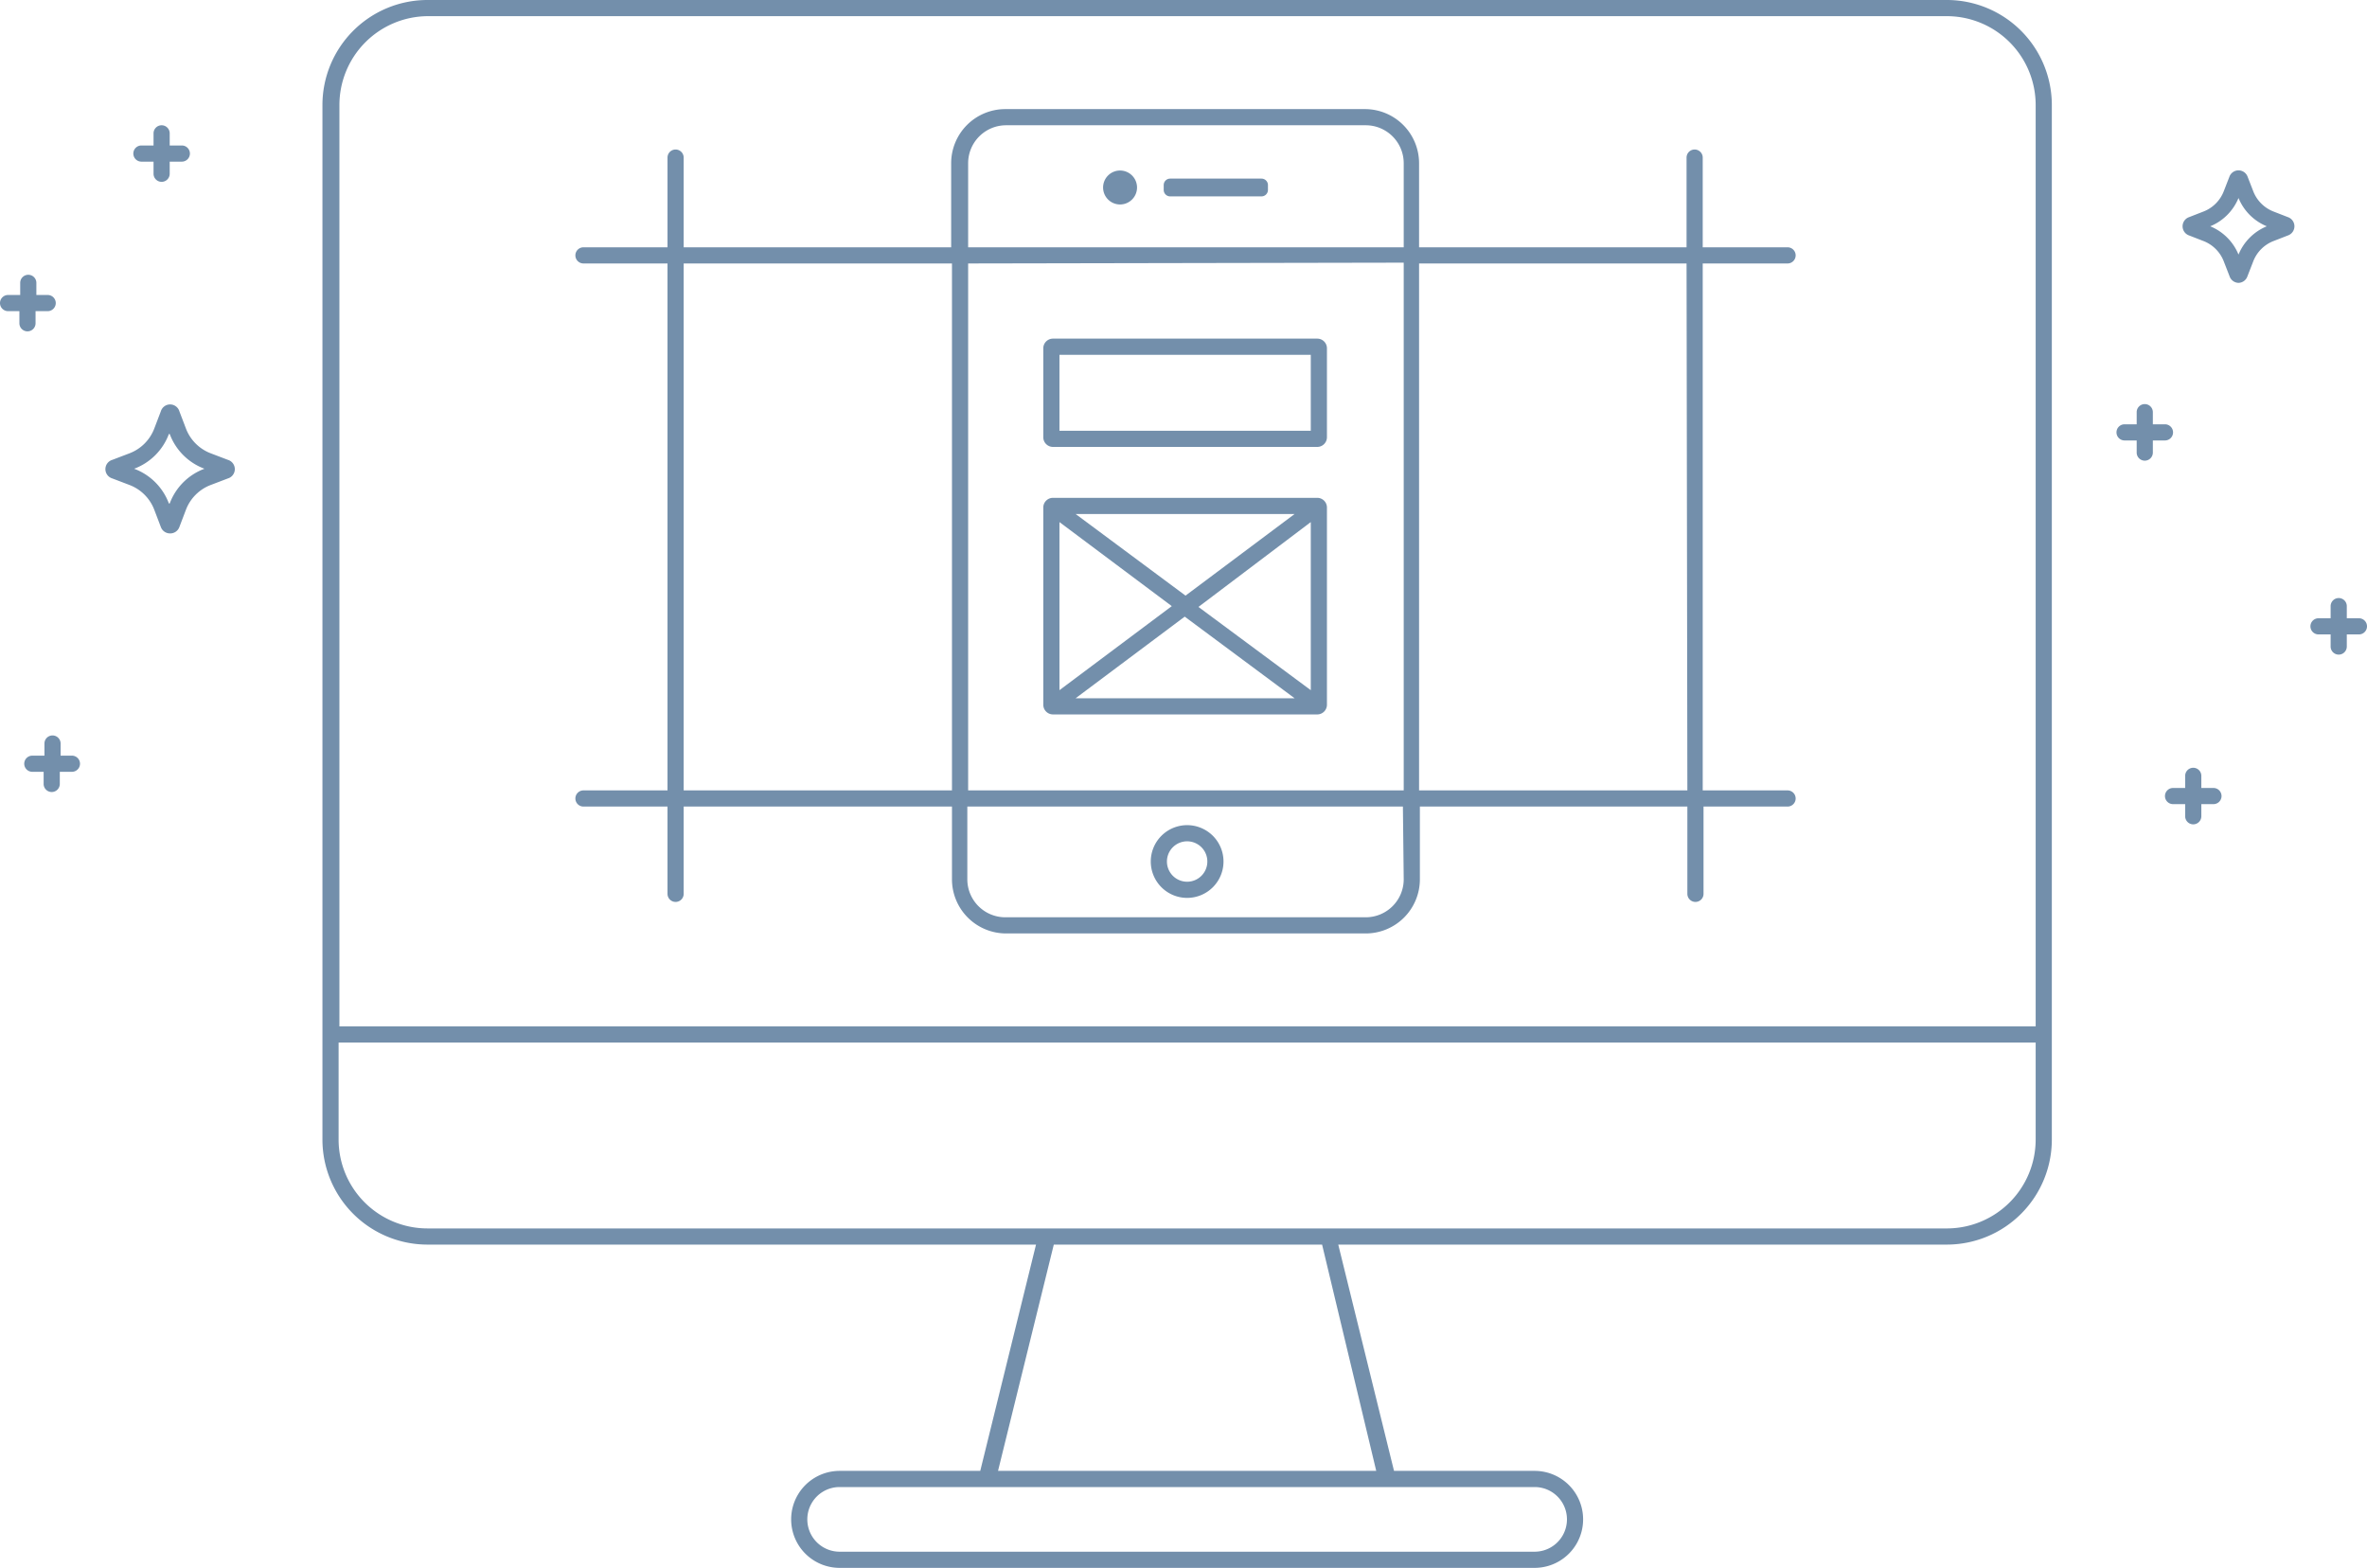 <svg id="custom_measuring" xmlns="http://www.w3.org/2000/svg" viewBox="0 0 292.9 194">
  <path id="display" d="M241 0H52.9a13 13 0 0 0-13 13v128a13 13 0 0 0 13 13h75.3l-6.9 28h-17.4a6 6 0 1 0 0 12h86a6 6 0 0 0 0-12h-17.4l-6.9-28h75.3a13 13 0 0 0 13-13V13A13 13 0 0 0 241 0zM52.9 2h188a11 11 0 0 1 11 11v114H42V13A11 11 0 0 1 52.9 2zm137 182a4 4 0 0 1 0 8h-86a4 4 0 1 1 0-8zm-19.6-2h-46.8l6.9-28h33.2zm70.6-30h-188a11 11 0 0 1-11-11v-12h210v12a11 11 0 0 1-10.9 11z" fill="#738fab"/>
  <path id="content" d="M146.9 111.1a4.5 4.5 0 1 1 4.5-4.5 4.5 4.5 0 0 1-4.5 4.5zm0-7a2.5 2.5 0 1 0 2.5 2.5 2.5 2.5 0 0 0-2.5-2.5zm-2.1-82h11.3a.8.8 0 0 1 .8.8v.6a.8.8 0 0 1-.8.8h-11.3a.8.8 0 0 1-.8-.8v-.6a.8.8 0 0 1 .8-.8zm-6.2-1a2.1 2.1 0 1 1-2.1 2.1 2.1 2.1 0 0 1 2.1-2.1zm83.6 10.5a1 1 0 0 0-1-1h-10.5V19.5a1 1 0 0 0-1-1 1 1 0 0 0-1 1v11.1h-33.1V20.2a6.7 6.7 0 0 0-6.7-6.7h-44.5a6.7 6.7 0 0 0-6.7 6.7v10.4H84.6V19.5a1 1 0 0 0-1-1 1 1 0 0 0-1 1v11.1H72.2a1 1 0 0 0-1 1 1 1 0 0 0 1 1h10.4v65.2H72.2a1 1 0 0 0-1 1 1 1 0 0 0 1 1h10.4v10.8a1 1 0 0 0 1 1 1 1 0 0 0 1-1V99.8h33.2v9a6.7 6.7 0 0 0 6.7 6.7H169a6.7 6.7 0 0 0 6.7-6.7v-9h33.1v10.8a1 1 0 0 0 1 1 1 1 0 0 0 1-1V99.8h10.4a1 1 0 0 0 1-1 1 1 0 0 0-1-1h-10.5V32.6h10.5a1 1 0 0 0 1-1zM119.8 20.2a4.7 4.7 0 0 1 4.7-4.7H169a4.7 4.7 0 0 1 4.7 4.7v10.4h-53.9zm53.9 12.3v65.3h-53.9V32.6zM84.6 97.8V32.6h33.2v65.2zm89.1 11a4.7 4.7 0 0 1-4.7 4.7h-44.6a4.7 4.7 0 0 1-4.7-4.7v-9h53.9zm35.1-11h-33.2V32.6h33.1zM163 55.3h-32.7a1.2 1.2 0 0 1-1.2-1.2v-11a1.2 1.2 0 0 1 1.2-1.2H163a1.2 1.2 0 0 1 1.2 1.2v11a1.2 1.2 0 0 1-1.2 1.2zm-31.9-2h31.1v-9.4h-31.1zm-2 9.5v24.4a1.2 1.2 0 0 0 1.2 1.2H163a1.2 1.2 0 0 0 1.2-1.2V62.8a1.2 1.2 0 0 0-1.2-1.2h-32.7a1.2 1.2 0 0 0-1.2 1.2zM145 75l-13.9 10.4V64.6zm-11.9-11.4h27.1l-13.5 10.1zm13.5 12.7l13.6 10.1h-27.1zm1.7-1.2l13.9-10.5v20.8z" fill="#738fab"/>
  <path id="stars-2" d="M277 35a1.2 1.2 0 0 1-1.1-.8l-.7-1.8a4.4 4.4 0 0 0-2.6-2.6l-1.8-.7a1.2 1.2 0 0 1 0-2.2l1.8-.7a4.4 4.4 0 0 0 2.6-2.6l.7-1.8a1.2 1.2 0 0 1 2.2 0l.7 1.8a4.4 4.4 0 0 0 2.6 2.6l1.8.7a1.2 1.2 0 0 1 0 2.2l-1.8.7a4.4 4.4 0 0 0-2.6 2.6l-.7 1.8a1.2 1.2 0 0 1-1.1.8zm-3.5-7a6.4 6.4 0 0 1 3.5 3.5 6.4 6.4 0 0 1 3.5-3.5 6.4 6.4 0 0 1-3.5-3.5 6.4 6.4 0 0 1-3.5 3.5zm-5.6 24.5h-1.5V51a1 1 0 0 0-2 0v1.5h-1.5a1 1 0 0 0 0 2h1.5V56a1 1 0 0 0 2 0v-1.5h1.5a1 1 0 0 0 0-2zm24 24h-1.5V75a1 1 0 0 0-2 0v1.5h-1.5a1 1 0 0 0 0 2h1.5V80a1 1 0 0 0 2 0v-1.5h1.5a1 1 0 0 0 0-2zm-18 21h-1.5V96a1 1 0 0 0-2 0v1.5h-1.5a1 1 0 0 0 0 2h1.5v1.5a1 1 0 0 0 2 0v-1.5h1.5a1 1 0 0 0 0-2z" fill="#738fab"/>
  <path id="stars" d="M21 66a1.2 1.2 0 0 1-1.1-.8l-.8-2.1A5.3 5.3 0 0 0 16 60l-2.1-.8a1.2 1.2 0 0 1 0-2.3l2.1-.8a5.3 5.3 0 0 0 3.1-3.1l.8-2.1a1.2 1.2 0 0 1 2.3 0L23 53a5.3 5.3 0 0 0 3.1 3.1l2.1.8a1.2 1.2 0 0 1 0 2.3l-2.1.8a5.3 5.3 0 0 0-3.1 3.1l-.8 2.1a1.2 1.2 0 0 1-1.2.8zm-4.5-8h.1a7.3 7.3 0 0 1 4.3 4.3h.1a7.3 7.3 0 0 1 4.3-4.3 7.3 7.3 0 0 1-4.3-4.3h-.1a7.3 7.3 0 0 1-4.3 4.3zm5.9-40H21v-1.5a1 1 0 0 0-2 0V18h-1.5a1 1 0 0 0 0 2H19v1.5a1 1 0 0 0 2 0V20h1.5a1 1 0 1 0 0-2zM5.9 36.5H4.5V35a1 1 0 0 0-2 0v1.5H1a1 1 0 0 0 0 2h1.4V40a1 1 0 0 0 2 0v-1.5h1.5a1 1 0 1 0 0-2zm3 57H7.5V92a1 1 0 0 0-2 0v1.5H4a1 1 0 0 0 0 2h1.4V97a1 1 0 0 0 2 0v-1.5h1.5a1 1 0 1 0 0-2z" fill="#738fab"/>
</svg>
